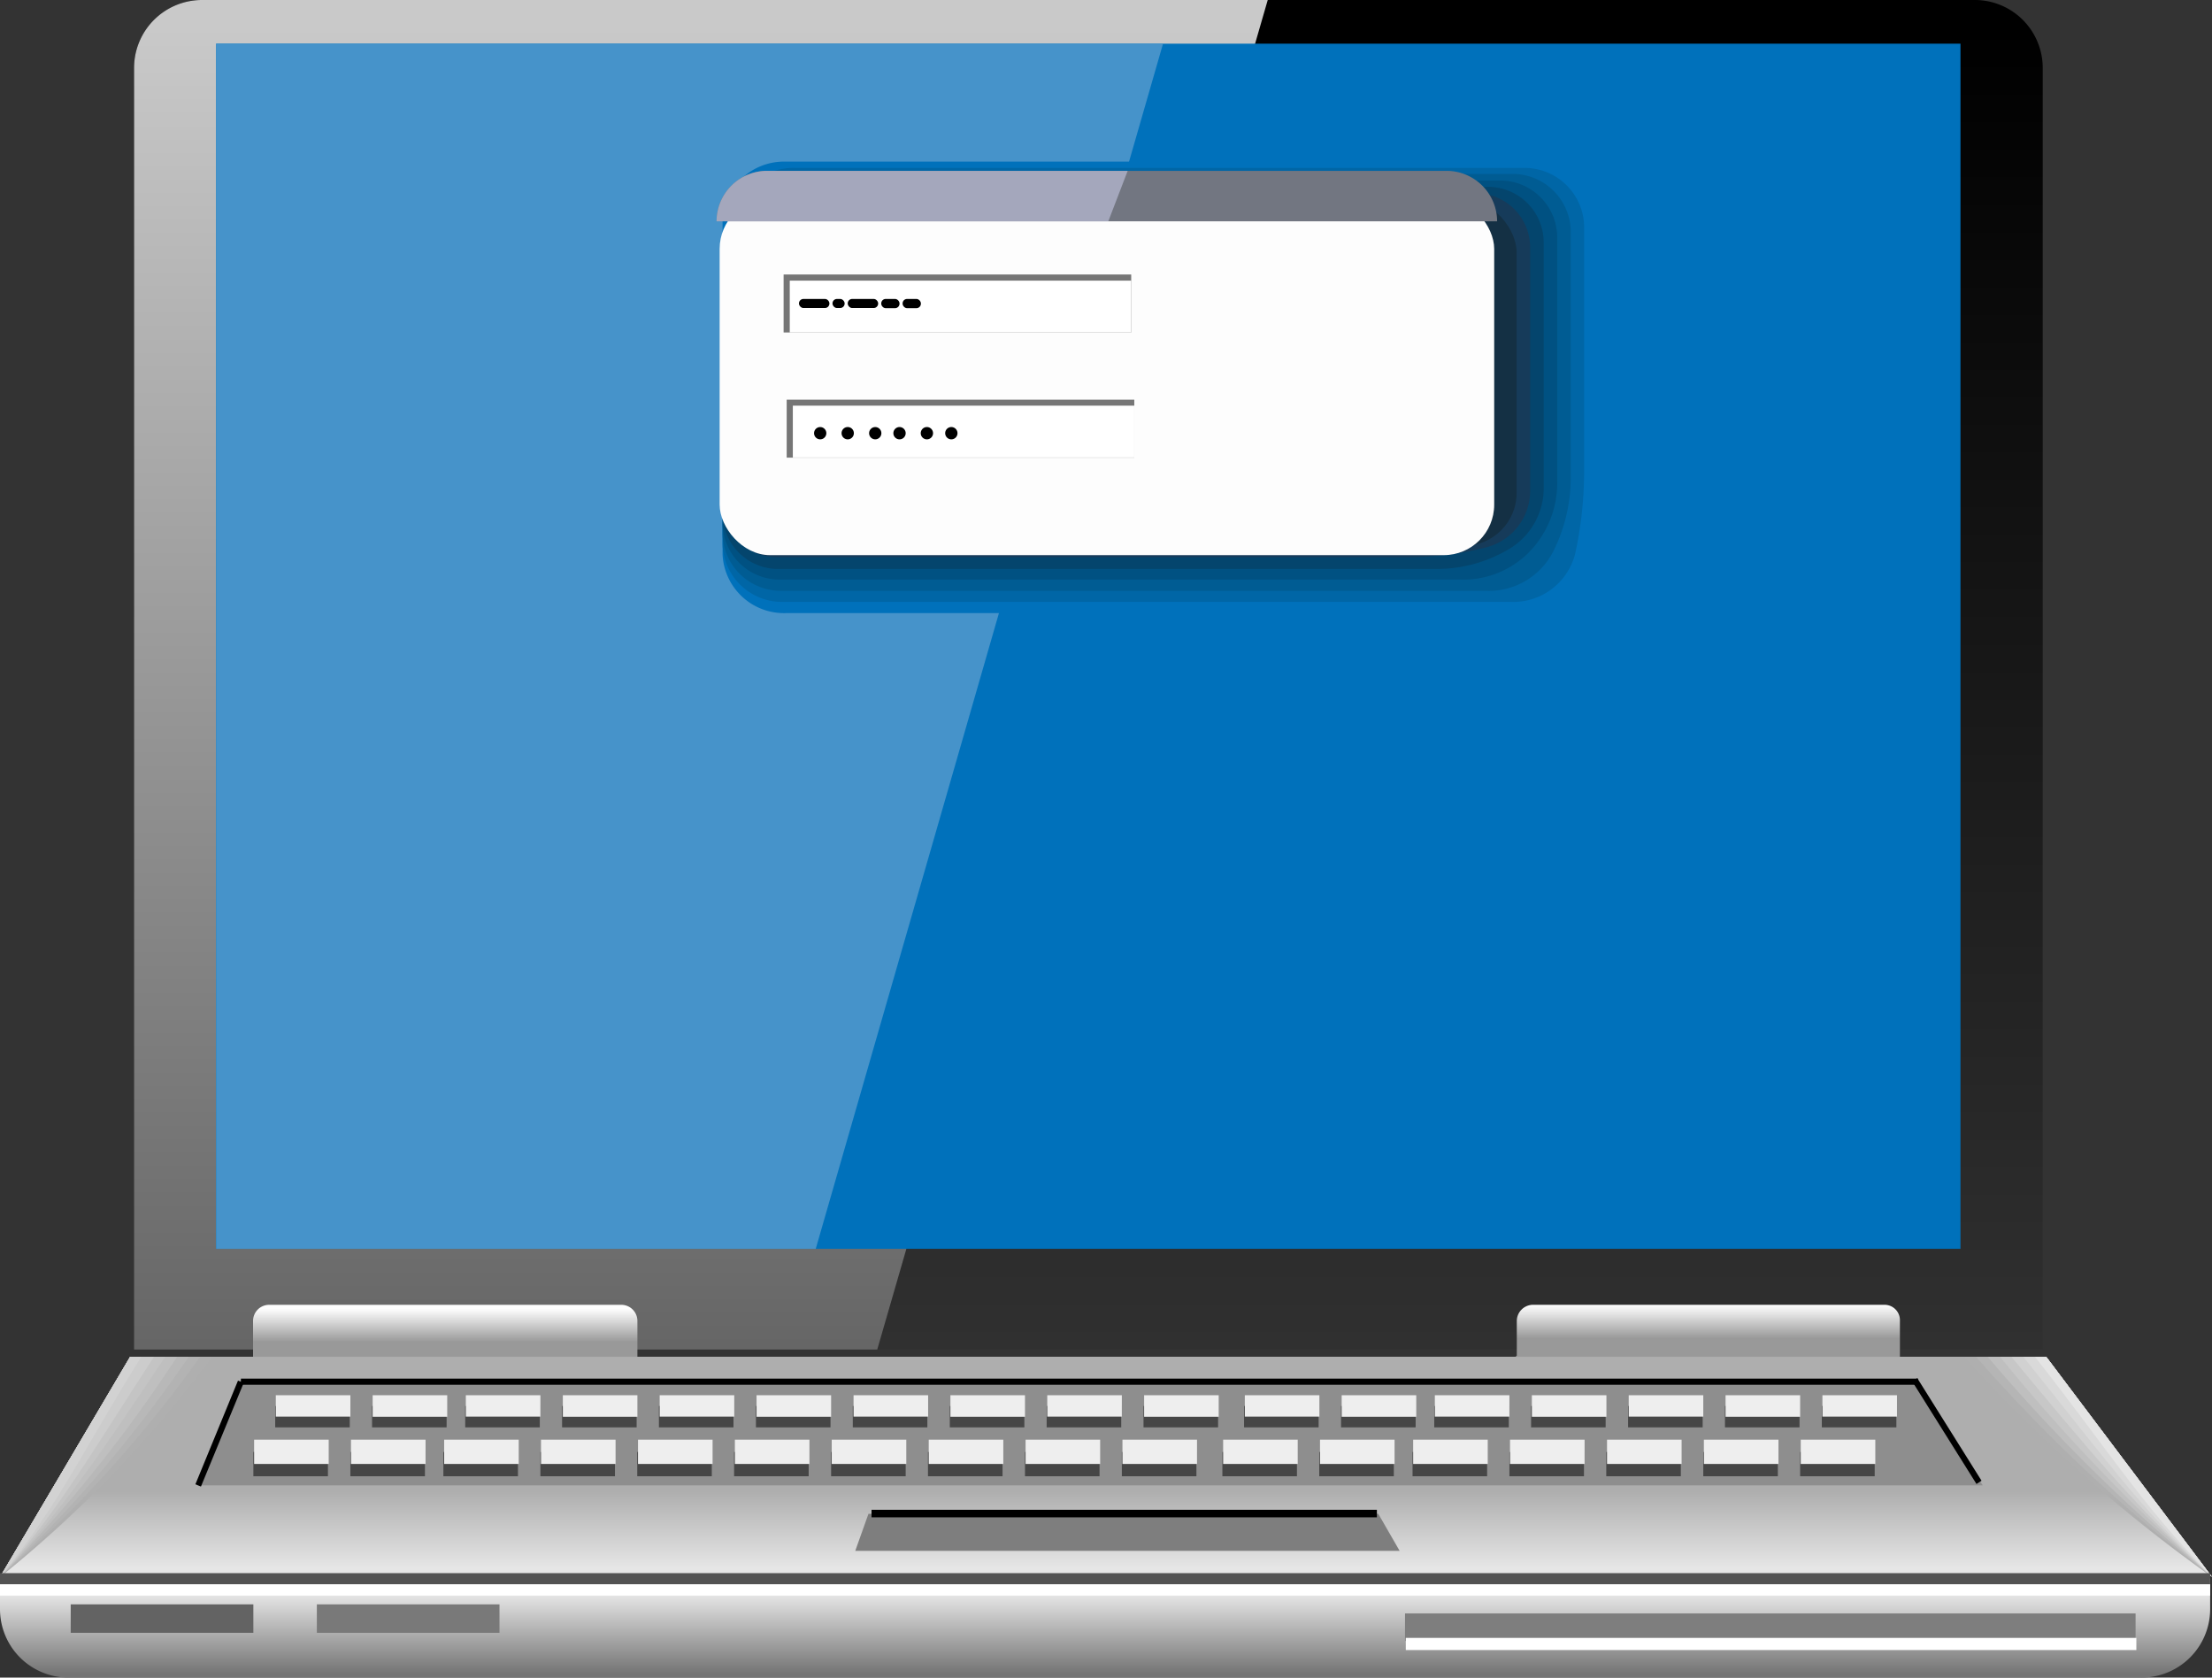 <svg id="Layer_1" data-name="Layer 1" xmlns="http://www.w3.org/2000/svg" xmlns:xlink="http://www.w3.org/1999/xlink" viewBox="0 0 143.88 109.09"><rect x="0" y="0" width="143.88" height="109.09" fill="#333333" stroke="none"/><defs><style>.cls-1,.cls-10,.cls-11,.cls-17,.cls-18,.cls-19,.cls-2,.cls-20,.cls-21,.cls-22,.cls-23,.cls-24,.cls-25,.cls-26,.cls-27,.cls-28,.cls-31,.cls-32,.cls-33,.cls-34,.cls-35,.cls-36,.cls-37,.cls-4,.cls-40,.cls-42,.cls-5,.cls-6,.cls-7,.cls-8,.cls-9{fill-rule:evenodd;}.cls-1{fill:url(#Linear_Gradient_148);}.cls-2{fill:url(#Linear_Gradient_149);}.cls-3,.cls-32{fill:#0071bb;}.cls-4{fill:#4693ca;}.cls-5{fill:#d0d0d0;}.cls-6{fill:url(#Linear_Gradient_150);}.cls-7{fill:url(#Linear_Gradient_152);}.cls-8{fill:url(#Linear_Gradient_152-2);}.cls-9{fill:url(#Linear_Gradient_153);}.cls-10{fill:#8e8e8e;}.cls-11,.cls-13{fill:#7e7e7e;}.cls-12{fill:#464646;}.cls-14{fill:#636363;}.cls-15{fill:#797979;}.cls-16{fill:#eee;}.cls-17{fill:#afafaf;}.cls-18{fill:#b3b3b3;}.cls-19{fill:#b8b8b8;}.cls-20{fill:#bfbfbf;}.cls-21{fill:#c4c4c4;}.cls-22{fill:#ccc;}.cls-23{fill:#d2d2d2;}.cls-24{fill:#b5b5b5;}.cls-25{fill:#c7c7c7;}.cls-26{fill:#d1d1d1;}.cls-27{fill:#d9d9d9;}.cls-28{fill:#e4e4e4;}.cls-29{fill:#535353;}.cls-30{fill:#fff;}.cls-33{fill:#0066a6;}.cls-34{fill:#005c93;}.cls-35{fill:#005182;}.cls-36{fill:#04456d;}.cls-37{fill:#163b5a;}.cls-38{fill:#143044;}.cls-39{fill:#fdfdfd;}.cls-40{fill:#727681;}.cls-41{fill:#767676;}.cls-42{fill:#a4a7bc;}</style><linearGradient id="Linear_Gradient_148" x1="74.33" y1="16.7" x2="74.33" y2="102.52" gradientUnits="userSpaceOnUse"><stop offset="0"/><stop offset="1" stop-color="#303030"/></linearGradient><linearGradient id="Linear_Gradient_149" x1="49.12" y1="16.7" x2="49.12" y2="102.52" gradientUnits="userSpaceOnUse"><stop offset="0" stop-color="#c9c9c9"/><stop offset="1" stop-color="#666"/></linearGradient><linearGradient id="Linear_Gradient_150" x1="75.42" y1="117.54" x2="75.42" y2="123.85" gradientUnits="userSpaceOnUse"><stop offset="0" stop-color="#fff"/><stop offset="1" stop-color="#747474"/></linearGradient><linearGradient id="Linear_Gradient_152" x1="32.51" y1="100.09" x2="32.51" y2="102.27" gradientUnits="userSpaceOnUse"><stop offset="0" stop-color="#fff"/><stop offset="1" stop-color="#999"/></linearGradient><linearGradient id="Linear_Gradient_152-2" x1="114.69" y1="99.85" x2="114.69" y2="102.03" xlink:href="#Linear_Gradient_152"/><linearGradient id="Linear_Gradient_153" x1="71.88" y1="101.95" x2="71.88" y2="96.99" gradientUnits="userSpaceOnUse"><stop offset="0" stop-color="#e6e6e6"/><stop offset="1" stop-color="#aeaeae"/></linearGradient></defs><path class="cls-1" d="M12.26,102.76V19.41A4.42,4.42,0,0,1,16.67,15H132a4.42,4.42,0,0,1,4.41,4.41v83.35Z" transform="translate(-3.54 -15)"/><path class="cls-2" d="M12.26,102.76V19.41A4.42,4.42,0,0,1,16.67,15H86l-25.4,87.76Z" transform="translate(-3.54 -15)"/><rect class="cls-3" x="14.06" y="2.84" width="113.46" height="78.37"/><polygon class="cls-4" points="14.06 2.84 14.06 81.21 53.06 81.21 75.65 2.84 14.06 2.84"/><polygon class="cls-5" points="8.48 88.24 0 102.55 143.75 102.55 133.09 88.24 8.48 88.24"/><path class="cls-6" d="M3.54,119.64v-2H147.3v2a4.46,4.46,0,0,1-4.46,4.45H8A4.45,4.45,0,0,1,3.54,119.64Z" transform="translate(-3.54 -15)"/><path class="cls-7" d="M20,103.16V100.9a1.05,1.05,0,0,1,1.06-1.05H43.93A1.05,1.05,0,0,1,45,100.9v2.34H20Z" transform="translate(-3.54 -15)"/><path class="cls-8" d="M102.2,103.16V100.9a1.06,1.06,0,0,1,1.06-1.05h22.86a1,1,0,0,1,1,1.05v2.34h-25A.25.25,0,0,1,102.2,103.16Z" transform="translate(-3.54 -15)"/><polygon class="cls-9" points="8.48 88.24 0 102.55 143.75 102.55 133.09 88.24 8.48 88.24"/><polygon class="cls-10" points="15.68 89.7 12.85 96.59 128.97 96.59 124.42 89.7 15.68 89.7"/><polygon class="cls-11" points="56.49 98.44 55.63 100.85 91.04 100.85 89.65 98.44 56.49 98.44"/><rect class="cls-12" x="17.9" y="91.43" width="4.85" height="1.39"/><rect class="cls-12" x="24.2" y="91.43" width="4.85" height="1.39"/><rect class="cls-12" x="30.26" y="91.43" width="4.85" height="1.39"/><rect class="cls-12" x="36.56" y="91.43" width="4.85" height="1.39"/><rect class="cls-12" x="42.86" y="91.43" width="4.85" height="1.39"/><rect class="cls-12" x="49.17" y="91.43" width="4.85" height="1.39"/><rect class="cls-12" x="55.47" y="91.43" width="4.85" height="1.39"/><rect class="cls-12" x="61.78" y="91.43" width="4.85" height="1.39"/><rect class="cls-12" x="68.08" y="91.43" width="4.85" height="1.39"/><rect class="cls-12" x="74.38" y="91.43" width="4.85" height="1.39"/><rect class="cls-12" x="80.92" y="91.43" width="4.85" height="1.39"/><rect class="cls-12" x="87.23" y="91.43" width="4.85" height="1.39"/><rect class="cls-12" x="93.29" y="91.43" width="4.85" height="1.39"/><rect class="cls-12" x="99.59" y="91.43" width="4.85" height="1.39"/><rect class="cls-12" x="105.9" y="91.43" width="4.85" height="1.39"/><rect class="cls-12" x="112.2" y="91.43" width="4.85" height="1.39"/><rect class="cls-12" x="118.5" y="91.43" width="4.85" height="1.39"/><rect class="cls-12" x="16.48" y="94.42" width="4.85" height="1.58"/><rect class="cls-12" x="22.79" y="94.42" width="4.85" height="1.58"/><rect class="cls-12" x="28.84" y="94.42" width="4.85" height="1.58"/><rect class="cls-12" x="35.15" y="94.42" width="4.85" height="1.58"/><rect class="cls-12" x="41.45" y="94.42" width="4.85" height="1.58"/><rect class="cls-12" x="47.75" y="94.42" width="4.85" height="1.58"/><rect class="cls-12" x="54.06" y="94.42" width="4.85" height="1.58"/><rect class="cls-12" x="60.36" y="94.42" width="4.85" height="1.58"/><rect class="cls-12" x="66.67" y="94.42" width="4.85" height="1.58"/><rect class="cls-12" x="72.97" y="94.42" width="4.85" height="1.58"/><rect class="cls-12" x="79.51" y="94.42" width="4.85" height="1.58"/><rect class="cls-12" x="85.81" y="94.42" width="4.85" height="1.58"/><rect class="cls-12" x="91.88" y="94.42" width="4.85" height="1.58"/><rect class="cls-12" x="98.18" y="94.42" width="4.85" height="1.58"/><rect class="cls-12" x="104.48" y="94.42" width="4.85" height="1.58"/><rect class="cls-12" x="110.79" y="94.42" width="4.85" height="1.58"/><rect class="cls-12" x="117.09" y="94.42" width="4.85" height="1.58"/><rect class="cls-13" x="91.39" y="104.92" width="47.52" height="1.79"/><rect class="cls-14" x="4.6" y="104.33" width="11.88" height="1.85"/><rect class="cls-15" x="20.61" y="104.33" width="11.88" height="1.85"/><rect class="cls-16" x="17.94" y="90.73" width="4.85" height="1.39"/><rect class="cls-16" x="24.24" y="90.73" width="4.85" height="1.4"/><rect class="cls-16" x="30.3" y="90.73" width="4.85" height="1.39"/><rect class="cls-16" x="36.61" y="90.73" width="4.85" height="1.4"/><rect class="cls-16" x="42.91" y="90.73" width="4.85" height="1.39"/><rect class="cls-16" x="49.21" y="90.73" width="4.85" height="1.4"/><rect class="cls-16" x="55.52" y="90.73" width="4.85" height="1.39"/><rect class="cls-16" x="61.82" y="90.73" width="4.85" height="1.4"/><rect class="cls-16" x="68.12" y="90.73" width="4.85" height="1.39"/><rect class="cls-16" x="74.42" y="90.73" width="4.85" height="1.4"/><rect class="cls-16" x="80.97" y="90.73" width="4.85" height="1.39"/><rect class="cls-16" x="87.27" y="90.73" width="4.85" height="1.4"/><rect class="cls-16" x="93.33" y="90.73" width="4.85" height="1.39"/><rect class="cls-16" x="99.64" y="90.73" width="4.85" height="1.4"/><rect class="cls-16" x="105.94" y="90.73" width="4.85" height="1.39"/><rect class="cls-16" x="112.24" y="90.73" width="4.85" height="1.4"/><rect class="cls-16" x="118.54" y="90.73" width="4.85" height="1.39"/><rect class="cls-16" x="16.53" y="93.62" width="4.85" height="1.58"/><rect class="cls-16" x="22.83" y="93.62" width="4.85" height="1.58"/><rect class="cls-16" x="28.89" y="93.62" width="4.85" height="1.58"/><rect class="cls-16" x="35.19" y="93.62" width="4.85" height="1.58"/><rect class="cls-16" x="41.5" y="93.62" width="4.85" height="1.58"/><rect class="cls-16" x="47.8" y="93.62" width="4.85" height="1.58"/><rect class="cls-16" x="54.1" y="93.62" width="4.85" height="1.58"/><rect class="cls-16" x="60.41" y="93.62" width="4.85" height="1.58"/><rect class="cls-16" x="66.71" y="93.62" width="4.85" height="1.58"/><rect class="cls-16" x="73.01" y="93.62" width="4.85" height="1.58"/><rect class="cls-16" x="79.56" y="93.62" width="4.85" height="1.58"/><rect class="cls-16" x="85.86" y="93.62" width="4.85" height="1.58"/><rect class="cls-16" x="91.92" y="93.62" width="4.85" height="1.58"/><rect class="cls-16" x="98.22" y="93.62" width="4.85" height="1.58"/><rect class="cls-16" x="104.53" y="93.62" width="4.85" height="1.58"/><rect class="cls-16" x="110.83" y="93.62" width="4.85" height="1.58"/><rect class="cls-16" x="117.13" y="93.62" width="4.85" height="1.58"/><rect x="56.69" y="98.18" width="32.87" height="0.49"/><path class="cls-17" d="M3.55,117.55,12,103.24h5.33A78.05,78.05,0,0,1,3.55,117.55Z" transform="translate(-3.54 -15)"/><path class="cls-18" d="M3.55,117.55a82.24,82.24,0,0,0,13-14.31H12Z" transform="translate(-3.54 -15)"/><path class="cls-19" d="M3.55,117.55a86.7,86.7,0,0,0,12.26-14.31H12Z" transform="translate(-3.54 -15)"/><path class="cls-20" d="M3.55,117.55a93.93,93.93,0,0,0,11.5-14.31H12Z" transform="translate(-3.54 -15)"/><path class="cls-21" d="M3.55,117.55c4.12-4.42,6.65-8.19,10.73-14.31H12Z" transform="translate(-3.54 -15)"/><path class="cls-22" d="M3.55,117.55c4-4.59,6-8.18,10-14.31H12Z" transform="translate(-3.54 -15)"/><path class="cls-23" d="M3.55,117.55,12,103.24h.72C8.91,109.37,7.42,112.78,3.55,117.55Z" transform="translate(-3.54 -15)"/><path class="cls-17" d="M147.41,117.54l-10.77-14.3h-5.33A98.43,98.43,0,0,0,147.41,117.54Z" transform="translate(-3.54 -15)"/><path class="cls-24" d="M147.41,117.54l-10.77-14.3h-4.56A103.62,103.62,0,0,0,147.41,117.54Z" transform="translate(-3.54 -15)"/><path class="cls-20" d="M147.41,117.54l-10.77-14.3h-3.8A110.08,110.08,0,0,0,147.41,117.54Z" transform="translate(-3.54 -15)"/><path class="cls-25" d="M147.41,117.54l-10.77-14.3h-3A117.52,117.52,0,0,0,147.41,117.54Z" transform="translate(-3.54 -15)"/><path class="cls-26" d="M147.41,117.54l-10.77-14.3h-2.26C139.45,109.36,142.58,113.13,147.41,117.54Z" transform="translate(-3.54 -15)"/><path class="cls-27" d="M147.41,117.54l-10.77-14.3h-1.49C140.09,109.37,142.68,113,147.41,117.54Z" transform="translate(-3.54 -15)"/><path class="cls-28" d="M147.41,117.54l-10.77-14.3h-.73C140.74,109.37,142.77,112.78,147.41,117.54Z" transform="translate(-3.54 -15)"/><rect class="cls-29" y="102.3" width="143.76" height="0.73"/><rect class="cls-30" y="103.03" width="143.76" height="0.73"/><rect x="15.67" y="89.65" width="109.09" height="0.4"/><rect class="cls-30" x="91.44" y="106.51" width="47.52" height="0.79"/><polygon class="cls-31" points="13.07 96.67 12.71 96.52 15.48 89.78 15.85 89.93 13.07 96.67"/><polygon class="cls-31" points="128.56 96.5 124.38 89.83 124.71 89.62 128.89 96.29 128.56 96.5"/><path class="cls-32" d="M50.54,29.32V51.06a4,4,0,0,0,4.09,3.81H103.4a4,4,0,0,0,4.08-3.81V29.32a4,4,0,0,0-4.08-3.81H54.63A4,4,0,0,0,50.54,29.32Z" transform="translate(-3.54 -15)"/><path class="cls-33" d="M54.52,54.14h47.26A4.16,4.16,0,0,0,106,51a25.33,25.33,0,0,0,.58-5.15V29.67a3.88,3.88,0,0,0-4-3.75H55.36a4.17,4.17,0,0,0-4.24,3.17,25.41,25.41,0,0,0-.58,5.15V50.4A3.87,3.87,0,0,0,54.52,54.14Z" transform="translate(-3.54 -15)"/><path class="cls-34" d="M54.41,53.42h45.76a4.7,4.7,0,0,0,4.39-2.54,10.7,10.7,0,0,0,1.15-4.81V30a3.79,3.79,0,0,0-3.87-3.69H56.09a4.72,4.72,0,0,0-4.4,2.54,10.83,10.83,0,0,0-1.15,4.81v16A3.79,3.79,0,0,0,54.41,53.42Z" transform="translate(-3.54 -15)"/><path class="cls-35" d="M54.31,52.69H98.56a6,6,0,0,0,4.55-1.9,6.44,6.44,0,0,0,1.72-4.48V30.37a3.71,3.71,0,0,0-3.77-3.63H56.82a6,6,0,0,0-4.55,1.91,6.4,6.4,0,0,0-1.73,4.47V49.06A3.71,3.71,0,0,0,54.31,52.69Z" transform="translate(-3.54 -15)"/><path class="cls-36" d="M54.2,52H96.94a9.21,9.21,0,0,0,4.71-1.27,4.61,4.61,0,0,0,2.3-4.13V30.72a3.62,3.62,0,0,0-3.66-3.57H57.55a9.21,9.21,0,0,0-4.71,1.27,4.61,4.61,0,0,0-2.3,4.13V48.39A3.62,3.62,0,0,0,54.2,52Z" transform="translate(-3.54 -15)"/><path class="cls-37" d="M54.1,51.23H95.33a20.24,20.24,0,0,0,4.86-.63,3.81,3.81,0,0,0,2.88-3.79V31.07a3.54,3.54,0,0,0-3.56-3.51H58.28a20.22,20.22,0,0,0-4.86.64A3.8,3.8,0,0,0,50.54,32V47.72A3.54,3.54,0,0,0,54.1,51.23Z" transform="translate(-3.54 -15)"/><rect class="cls-38" x="47.01" y="12.97" width="51.64" height="22.53" rx="3.45"/><rect class="cls-39" x="46.81" y="12.9" width="50.38" height="23.2" rx="3.28"/><path class="cls-40" d="M50.15,29.39h50.77a3.29,3.29,0,0,0-3.3-3.28H53.45A3.29,3.29,0,0,0,50.15,29.39Z" transform="translate(-3.54 -15)"/><rect class="cls-41" x="50.97" y="17.85" width="22.61" height="3.77"/><rect class="cls-30" x="51.37" y="18.25" width="22.21" height="3.37"/><rect class="cls-41" x="51.17" y="25.99" width="22.61" height="3.77"/><rect class="cls-30" x="51.57" y="26.38" width="22.21" height="3.37"/><rect x="51.97" y="19.44" width="1.98" height="0.59" rx="0.29"/><rect x="55.14" y="19.44" width="1.98" height="0.59" rx="0.29"/><rect x="54.15" y="19.44" width="0.79" height="0.59" rx="0.29"/><rect x="57.32" y="19.44" width="1.19" height="0.6" rx="0.29"/><rect x="58.71" y="19.44" width="1.19" height="0.6" rx="0.29"/><circle cx="53.35" cy="28.17" r="0.4"/><path class="cls-31" d="M58.68,42.77a.4.4,0,1,1-.4.4A.4.4,0,0,1,58.68,42.77Z" transform="translate(-3.54 -15)"/><circle cx="56.93" cy="28.17" r="0.4"/><path class="cls-31" d="M62.05,42.77a.4.4,0,1,1-.4.4A.4.4,0,0,1,62.05,42.77Z" transform="translate(-3.54 -15)"/><path class="cls-31" d="M63.83,42.77a.4.4,0,1,1-.4.4A.4.4,0,0,1,63.83,42.77Z" transform="translate(-3.54 -15)"/><path class="cls-31" d="M65.42,42.77a.4.4,0,1,1-.4.4A.4.4,0,0,1,65.42,42.77Z" transform="translate(-3.54 -15)"/><path class="cls-42" d="M53.45,26.11H76.89l-1.26,3.28H50.15A3.29,3.29,0,0,1,53.45,26.11Z" transform="translate(-3.54 -15)"/></svg>